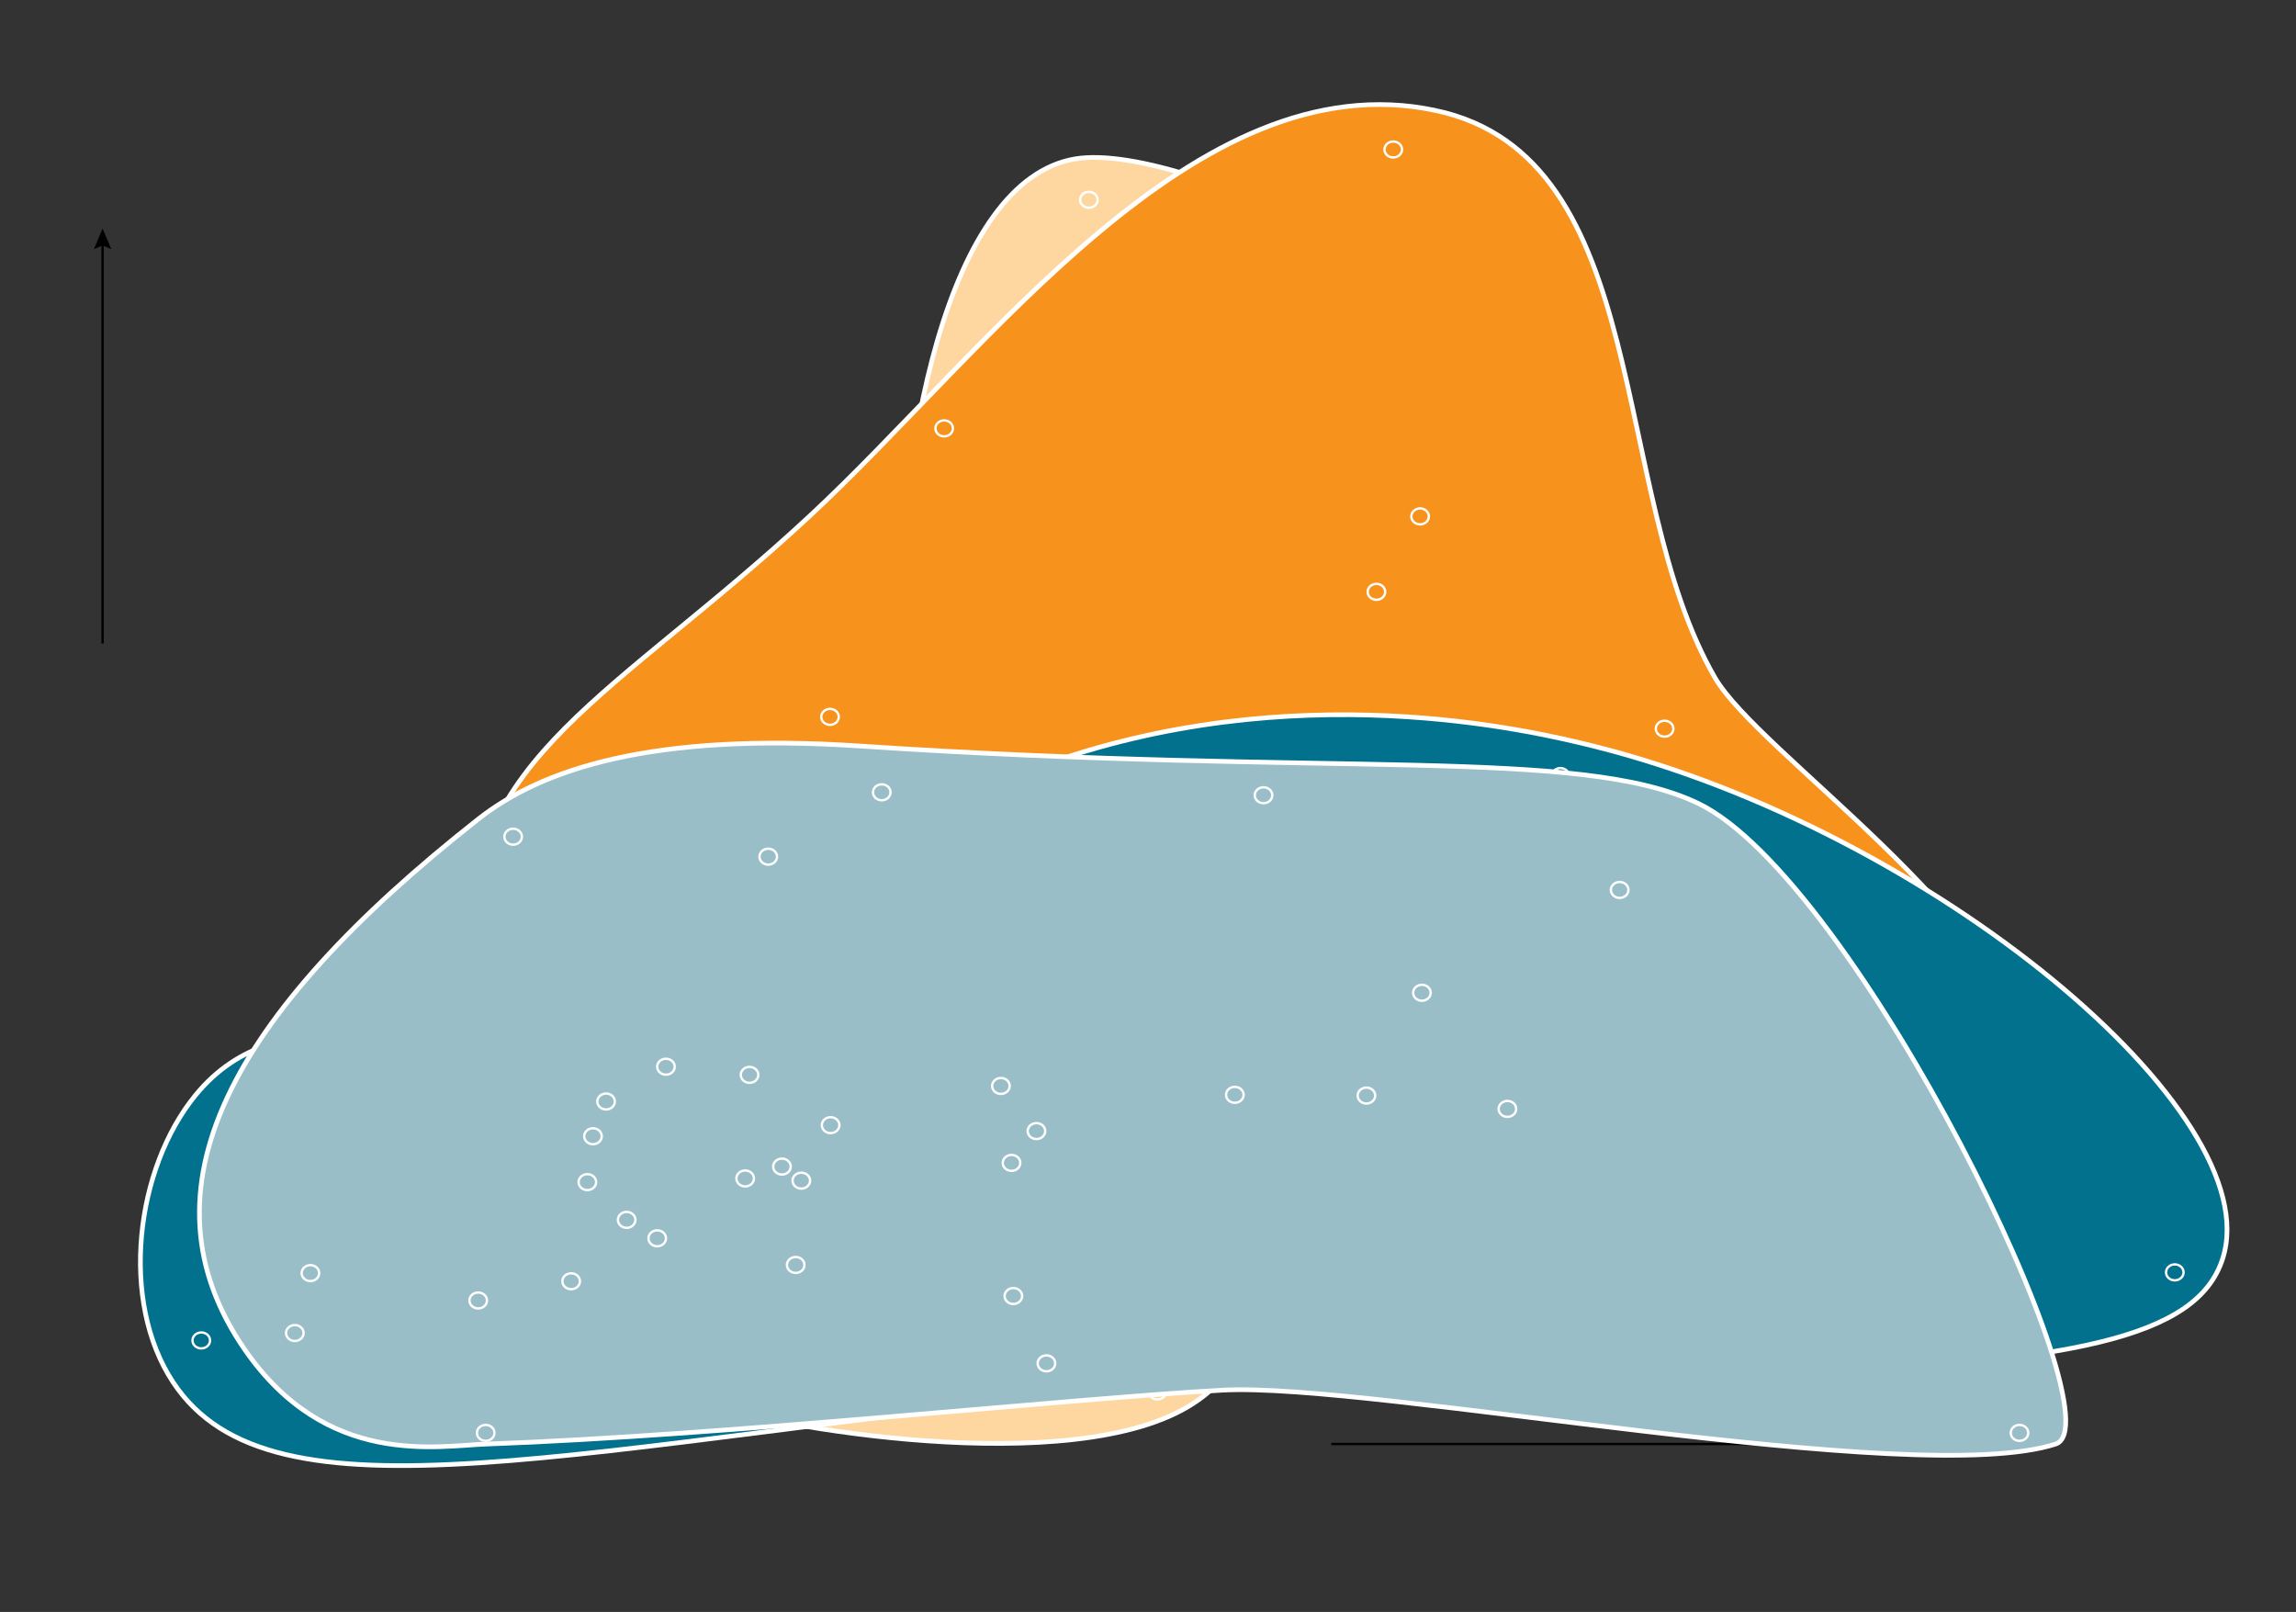 <?xml version="1.0" encoding="UTF-8"?>
<svg xmlns="http://www.w3.org/2000/svg" baseProfile="tiny" version="1.2" viewBox="0 0 490 343.972">
  <rect x="0" y="0" width="490" height="343.972" fill="#333333" stroke="none"/>
  <!-- Generator: Adobe Illustrator 28.6.0, SVG Export Plug-In . SVG Version: 1.2.0 Build 709)  -->
  <g>
    <g id="g-scatter_profit-margin_avg1-laptop-interactions-img">
      <g>
        <g id="x-y">
          <g>
            <line x1="397.292" y1="308.136" x2="284.113" y2="308.136" fill="none" stroke="#000" stroke-miterlimit="10" stroke-width=".5"/>
            <polygon points="395.887 306.284 396.674 308.136 395.887 309.987 400.276 308.136 395.887 306.284"/>
          </g>
          <g>
            <line x1="21.89" y1="51.758" x2="21.89" y2="137.311" fill="none" stroke="#000" stroke-miterlimit="10" stroke-width=".5"/>
            <polygon points="20.039 53.162 21.89 52.375 23.742 53.162 21.89 48.773 20.039 53.162"/>
          </g>
        </g>
        <g id="upper-middle">
          <path id="highlight" d="M229.447,33.904c24.009-4.034,99.403,32.589,117.646,72.466,10.488,22.927,23.738,90.755,12.387,109.262-6,9.781-13.21,5.65-39.577,9.781-6.145.963-34.058,2.318-39.684,21.597-9.286,31.821-13.974,46.407-27.99,53.902-27.926,14.933-93.508,2.313-102.492-1.817-13.376-6.15-53.405-23.959-64.827-32.405-10.125-7.487-14.184-32.014-6.115-41.277,23.258-26.701,114.012-21.611,112.919-78.529-.999-52.013,10.71-108.439,37.733-112.98Z" fill="#fed7a0" stroke="#fff" stroke-miterlimit="10"/>
          <ellipse cx="245.025" cy="189.589" rx="1.873" ry="1.703" fill="#fed7a0" stroke="#fff" stroke-miterlimit="10" stroke-width=".5"/>
          <ellipse cx="261.26" cy="187.694" rx="1.873" ry="1.703" fill="#fed7a0" stroke="#fff" stroke-miterlimit="10" stroke-width=".5"/>
          <ellipse cx="352.714" cy="211.684" rx="1.873" ry="1.703" fill="#fed7a0" stroke="#fff" stroke-miterlimit="10" stroke-width=".5"/>
          <ellipse cx="284.158" cy="219.579" rx="1.873" ry="1.703" fill="#fed7a0" stroke="#fff" stroke-miterlimit="10" stroke-width=".5"/>
          <ellipse cx="336.078" cy="215.631" rx="1.873" ry="1.703" fill="#fed7a0" stroke="#fff" stroke-miterlimit="10" stroke-width=".5"/>
          <ellipse cx="219.2" cy="232.364" rx="1.873" ry="1.703" fill="#fed7a0" stroke="#fff" stroke-miterlimit="10" stroke-width=".5"/>
          <ellipse cx="324.358" cy="191.484" rx="1.873" ry="1.703" fill="#fed7a0" stroke="#fff" stroke-miterlimit="10" stroke-width=".5"/>
          <ellipse cx="244.894" cy="151.232" rx="1.873" ry="1.703" fill="#fed7a0" stroke="#fff" stroke-miterlimit="10" stroke-width=".5"/>
          <ellipse cx="338.601" cy="114.142" rx="1.873" ry="1.703" fill="#fed7a0" stroke="#fff" stroke-miterlimit="10" stroke-width=".5"/>
          <ellipse cx="216.537" cy="148.708" rx="1.873" ry="1.703" fill="#fed7a0" stroke="#fff" stroke-miterlimit="10" stroke-width=".5"/>
          <ellipse cx="151.439" cy="207.579" rx="1.873" ry="1.703" fill="#fed7a0" stroke="#fff" stroke-miterlimit="10" stroke-width=".5"/>
          <ellipse cx="202.424" cy="135.608" rx="1.873" ry="1.703" fill="#fed7a0" stroke="#fff" stroke-miterlimit="10" stroke-width=".5"/>
          <ellipse cx="164.225" cy="250.983" rx="1.873" ry="1.703" fill="#fed7a0" stroke="#fff" stroke-miterlimit="10" stroke-width=".5"/>
          <ellipse cx="198.433" cy="262.983" rx="1.873" ry="1.703" fill="#fed7a0" stroke="#fff" stroke-miterlimit="10" stroke-width=".5"/>
          <ellipse cx="111.642" cy="245.307" rx="1.873" ry="1.703" fill="#fed7a0" stroke="#fff" stroke-miterlimit="10" stroke-width=".5"/>
          <ellipse cx="287.084" cy="151.389" rx="1.873" ry="1.703" fill="#fed7a0" stroke="#fff" stroke-miterlimit="10" stroke-width=".5"/>
          <ellipse cx="247.016" cy="296.92" rx="1.873" ry="1.703" fill="#fed7a0" stroke="#fff" stroke-miterlimit="10" stroke-width=".5"/>
          <ellipse cx="232.379" cy="42.634" rx="1.873" ry="1.703" fill="#fed7a0" stroke="#fff" stroke-miterlimit="10" stroke-width=".5"/>
          <ellipse cx="146.653" cy="287.445" rx="1.873" ry="1.703" fill="#fed7a0" stroke="#fff" stroke-miterlimit="10" stroke-width=".5"/>
          <ellipse cx="86.612" cy="230.626" rx="1.873" ry="1.703" fill="#fed7a0" stroke="#fff" stroke-miterlimit="10" stroke-width=".5"/>
          <ellipse cx="181.394" cy="225.412" rx="1.873" ry="1.703" fill="#fed7a0" stroke="#fff" stroke-miterlimit="10" stroke-width=".5"/>
          <ellipse cx="163.552" cy="297.392" rx="1.873" ry="1.703" fill="#fed7a0" stroke="#fff" stroke-miterlimit="10" stroke-width=".5"/>
          <ellipse cx="91.538" cy="261.717" rx="1.873" ry="1.703" fill="#fed7a0" stroke="#fff" stroke-miterlimit="10" stroke-width=".5"/>
          <ellipse cx="213.742" cy="229.36" rx="1.873" ry="1.703" fill="#fed7a0" stroke="#fff" stroke-miterlimit="10" stroke-width=".5"/>
          <ellipse cx="231.445" cy="104.667" rx="1.873" ry="1.703" fill="#fed7a0" stroke="#fff" stroke-miterlimit="10" stroke-width=".5"/>
        </g>
        <g id="upper">
          <path id="highlight-2" data-name="highlight" d="M306.332,23.563c46.786,9.917,36.768,81.516,59.659,121.037,9.3,16.056,63.192,51.424,67.345,82.358,2.492,18.56-16.893,36.548-63.181,24.156-57.524-15.4-153.756,51.547-201.993,42.508-21.146-3.963-32.696-12.545-36.985-16.05-28.871-23.595-30.288-63.598-30.704-75.365-1.435-40.514,31.062-53.802,72.241-92.012,37.903-35.17,82.298-97.509,133.618-86.631Z" fill="#f7931d" stroke="#fff" stroke-miterlimit="10"/>
          <ellipse cx="238.501" cy="248.931" rx="1.873" ry="1.703" fill="#f7931d" stroke="#fff" stroke-miterlimit="10" stroke-width=".5"/>
          <ellipse cx="307.459" cy="164.961" rx="1.873" ry="1.703" fill="#f7931d" stroke="#fff" stroke-miterlimit="10" stroke-width=".5"/>
          <ellipse cx="293.748" cy="126.29" rx="1.873" ry="1.703" fill="#f7931d" stroke="#fff" stroke-miterlimit="10" stroke-width=".5"/>
          <ellipse cx="264.063" cy="163.389" rx="1.873" ry="1.703" fill="#f7931d" stroke="#fff" stroke-miterlimit="10" stroke-width=".5"/>
          <ellipse cx="234.641" cy="203.317" rx="1.873" ry="1.703" fill="#f7931d" stroke="#fff" stroke-miterlimit="10" stroke-width=".5"/>
          <ellipse cx="135.335" cy="184.375" rx="1.873" ry="1.703" fill="#f7931d" stroke="#fff" stroke-miterlimit="10" stroke-width=".5"/>
          <ellipse cx="303.992" cy="249.411" rx="1.873" ry="1.703" fill="#f7931d" stroke="#fff" stroke-miterlimit="10" stroke-width=".5"/>
          <ellipse cx="185.787" cy="237.255" rx="1.873" ry="1.703" fill="#f7931d" stroke="#fff" stroke-miterlimit="10" stroke-width=".5"/>
          <ellipse cx="221.192" cy="225.255" rx="1.873" ry="1.703" fill="#f7931d" stroke="#fff" stroke-miterlimit="10" stroke-width=".5"/>
          <ellipse cx="324.89" cy="210.26" rx="1.873" ry="1.703" fill="#f7931d" stroke="#fff" stroke-miterlimit="10" stroke-width=".5"/>
          <ellipse cx="224.79" cy="207.108" rx="1.873" ry="1.703" fill="#f7931d" stroke="#fff" stroke-miterlimit="10" stroke-width=".5"/>
          <ellipse cx="297.337" cy="191.798" rx="1.873" ry="1.703" fill="#f7931d" stroke="#fff" stroke-miterlimit="10" stroke-width=".5"/>
          <ellipse cx="281.634" cy="232.207" rx="1.873" ry="1.703" fill="#f7931d" stroke="#fff" stroke-miterlimit="10" stroke-width=".5"/>
          <ellipse cx="297.337" cy="31.901" rx="1.873" ry="1.703" fill="#f7931d" stroke="#fff" stroke-miterlimit="10" stroke-width=".5"/>
          <ellipse cx="298.001" cy="214.522" rx="1.873" ry="1.703" fill="#f7931d" stroke="#fff" stroke-miterlimit="10" stroke-width=".5"/>
          <ellipse cx="346.461" cy="182.96" rx="1.873" ry="1.703" fill="#f7931d" stroke="#fff" stroke-miterlimit="10" stroke-width=".5"/>
          <ellipse cx="303.066" cy="110.195" rx="1.873" ry="1.703" fill="#f7931d" stroke="#fff" stroke-miterlimit="10" stroke-width=".5"/>
          <ellipse cx="355.247" cy="155.494" rx="1.873" ry="1.703" fill="#f7931d" stroke="#fff" stroke-miterlimit="10" stroke-width=".5"/>
          <ellipse cx="256.867" cy="207.579" rx="1.873" ry="1.703" fill="#f7931d" stroke="#fff" stroke-miterlimit="10" stroke-width=".5"/>
          <ellipse cx="308.253" cy="199.213" rx="1.873" ry="1.703" fill="#f7931d" stroke="#fff" stroke-miterlimit="10" stroke-width=".5"/>
          <ellipse cx="201.227" cy="226.05" rx="1.873" ry="1.703" fill="#f7931d" stroke="#fff" stroke-miterlimit="10" stroke-width=".5"/>
          <ellipse cx="418.205" cy="235.045" rx="1.873" ry="1.703" fill="#f7931d" stroke="#fff" stroke-miterlimit="10" stroke-width=".5"/>
          <ellipse cx="137.195" cy="271.821" rx="1.873" ry="1.703" fill="#f7931d" stroke="#fff" stroke-miterlimit="10" stroke-width=".5"/>
          <ellipse cx="227.453" cy="174.279" rx="1.873" ry="1.703" fill="#f7931d" stroke="#fff" stroke-miterlimit="10" stroke-width=".5"/>
          <ellipse cx="172.076" cy="203.475" rx="1.873" ry="1.703" fill="#f7931d" stroke="#fff" stroke-miterlimit="10" stroke-width=".5"/>
          <ellipse cx="201.498" cy="91.409" rx="1.873" ry="1.703" fill="#f7931d" stroke="#fff" stroke-miterlimit="10" stroke-width=".5"/>
          <ellipse cx="177.132" cy="152.97" rx="1.873" ry="1.703" fill="#f7931d" stroke="#fff" stroke-miterlimit="10" stroke-width=".5"/>
          <ellipse cx="164.225" cy="285.707" rx="1.873" ry="1.703" fill="#f7931d" stroke="#fff" stroke-miterlimit="10" stroke-width=".5"/>
          <ellipse cx="107.913" cy="204.426" rx="1.873" ry="1.703" fill="#f7931d" stroke="#fff" stroke-miterlimit="10" stroke-width=".5"/>
          <ellipse cx="171.01" cy="207.265" rx="1.873" ry="1.703" fill="#f7931d" stroke="#fff" stroke-miterlimit="10" stroke-width=".5"/>
        </g>
        <g id="lower">
          <path id="highlight-3" data-name="highlight" d="M474.351,268.576c10.028-31.243-62.471-91.32-133.896-109.276-13.584-3.415-64.501-15.532-118.796,4.328-40.37,14.766-38.625,31.123-81.999,45.378-51.444,16.907-79.627,2.354-97.921,24.679-12.811,15.635-16.308,43.906-4.777,61.3,21.145,31.895,83.802,13.612,208.58.796,54.624-5.61,97.249-1.115,130.133-2.337,66.594-2.474,93.236-7.918,98.676-24.868Z" fill="#02718e" stroke="#fff" stroke-miterlimit="10"/>
          <ellipse cx="219.602" cy="208.845" rx="1.873" ry="1.703" fill="#02718e" stroke="#fff" stroke-miterlimit="10" stroke-width=".5"/>
          <ellipse cx="333.012" cy="165.598" rx="1.873" ry="1.703" fill="#02718e" stroke="#fff" stroke-miterlimit="10" stroke-width=".5"/>
          <ellipse cx="230.912" cy="246.093" rx="1.873" ry="1.703" fill="#02718e" stroke="#fff" stroke-miterlimit="10" stroke-width=".5"/>
          <ellipse cx="163.552" cy="265.664" rx="1.873" ry="1.703" fill="#02718e" stroke="#fff" stroke-miterlimit="10" stroke-width=".5"/>
          <ellipse cx="241.697" cy="255.56" rx="1.873" ry="1.703" fill="#02718e" stroke="#fff" stroke-miterlimit="10" stroke-width=".5"/>
          <ellipse cx="261.129" cy="210.103" rx="1.873" ry="1.703" fill="#02718e" stroke="#fff" stroke-miterlimit="10" stroke-width=".5"/>
          <ellipse cx="251.147" cy="203.475" rx="1.873" ry="1.703" fill="#02718e" stroke="#fff" stroke-miterlimit="10" stroke-width=".5"/>
          <ellipse cx="140.261" cy="239.15" rx="1.873" ry="1.703" fill="#02718e" stroke="#fff" stroke-miterlimit="10" stroke-width=".5"/>
          <ellipse cx="174.871" cy="268.188" rx="1.873" ry="1.703" fill="#02718e" stroke="#fff" stroke-miterlimit="10" stroke-width=".5"/>
          <ellipse cx="464.133" cy="271.507" rx="1.873" ry="1.703" fill="#02718e" stroke="#fff" stroke-miterlimit="10" stroke-width=".5"/>
          <ellipse cx="80.761" cy="256.669" rx="1.873" ry="1.703" fill="#02718e" stroke="#fff" stroke-miterlimit="10" stroke-width=".5"/>
          <ellipse cx="147.981" cy="215.788" rx="1.873" ry="1.703" fill="#02718e" stroke="#fff" stroke-miterlimit="10" stroke-width=".5"/>
          <ellipse cx="236.501" cy="219.736" rx="1.873" ry="1.703" fill="#02718e" stroke="#fff" stroke-miterlimit="10" stroke-width=".5"/>
          <ellipse cx="79.425" cy="293.444" rx="1.873" ry="1.703" fill="#02718e" stroke="#fff" stroke-miterlimit="10" stroke-width=".5"/>
          <ellipse cx="176.469" cy="241.202" rx="1.873" ry="1.703" fill="#02718e" stroke="#fff" stroke-miterlimit="10" stroke-width=".5"/>
          <ellipse cx="196.433" cy="263.769" rx="1.873" ry="1.703" fill="#02718e" stroke="#fff" stroke-miterlimit="10" stroke-width=".5"/>
          <ellipse cx="97.529" cy="271.821" rx="1.873" ry="1.703" fill="#02718e" stroke="#fff" stroke-miterlimit="10" stroke-width=".5"/>
          <ellipse cx="244.894" cy="203.789" rx="1.873" ry="1.703" fill="#02718e" stroke="#fff" stroke-miterlimit="10" stroke-width=".5"/>
          <ellipse cx="194.171" cy="234.259" rx="1.873" ry="1.703" fill="#02718e" stroke="#fff" stroke-miterlimit="10" stroke-width=".5"/>
          <ellipse cx="149.177" cy="261.088" rx="1.873" ry="1.703" fill="#02718e" stroke="#fff" stroke-miterlimit="10" stroke-width=".5"/>
          <ellipse cx="218.668" cy="175.851" rx="1.873" ry="1.703" fill="#02718e" stroke="#fff" stroke-miterlimit="10" stroke-width=".5"/>
          <ellipse cx="140.793" cy="298.335" rx="1.873" ry="1.703" fill="#02718e" stroke="#fff" stroke-miterlimit="10" stroke-width=".5"/>
          <ellipse cx="289.887" cy="190.689" rx="1.873" ry="1.703" fill="#02718e" stroke="#fff" stroke-miterlimit="10" stroke-width=".5"/>
          <ellipse cx="132.008" cy="234.574" rx="1.873" ry="1.703" fill="#02718e" stroke="#fff" stroke-miterlimit="10" stroke-width=".5"/>
          <ellipse cx="78.49" cy="243.883" rx="1.873" ry="1.703" fill="#02718e" stroke="#fff" stroke-miterlimit="10" stroke-width=".5"/>
          <ellipse cx="88.612" cy="288.397" rx="1.873" ry="1.703" fill="#02718e" stroke="#fff" stroke-miterlimit="10" stroke-width=".5"/>
          <ellipse cx="51.47" cy="239.779" rx="1.873" ry="1.703" fill="#02718e" stroke="#fff" stroke-miterlimit="10" stroke-width=".5"/>
          <ellipse cx="60.526" cy="241.045" rx="1.873" ry="1.703" fill="#02718e" stroke="#fff" stroke-miterlimit="10" stroke-width=".5"/>
          <ellipse cx="222.659" cy="174.908" rx="1.873" ry="1.703" fill="#02718e" stroke="#fff" stroke-miterlimit="10" stroke-width=".5"/>
          <ellipse cx="42.955" cy="286.03" rx="1.873" ry="1.703" fill="#02718e" stroke="#fff" stroke-miterlimit="10" stroke-width=".5"/>
          <ellipse cx="138.261" cy="266.616" rx="1.873" ry="1.703" fill="#02718e" stroke="#fff" stroke-miterlimit="10" stroke-width=".5"/>
          <ellipse cx="366.426" cy="289.811" rx="1.873" ry="1.703" fill="#02718e" stroke="#fff" stroke-miterlimit="10" stroke-width=".5"/>
        </g>
        <g id="lower-middle">
          <path id="highlight-4" data-name="highlight" d="M438.714,308.136c13.864-4.505-42.585-120.607-76.36-136.738-25.363-12.114-78.092-5.516-178.822-12.206-44.564-2.96-67.95,4.958-81.48,15.604-53.105,41.784-73.259,79.273-49.826,113.177,17.503,25.324,41.092,20.539,51.695,20.164,50.618-1.793,125.312-9.802,157.069-11.498,32.067-1.712,147.858,21.203,177.723,11.498Z" fill="#9abec8" stroke="#fff" stroke-miterlimit="10"/>
          <ellipse cx="269.652" cy="169.694" rx="1.873" ry="1.703" fill="#9abec8" stroke="#fff" stroke-miterlimit="10" stroke-width=".5"/>
          <ellipse cx="216.266" cy="276.554" rx="1.873" ry="1.703" fill="#9abec8" stroke="#fff" stroke-miterlimit="10" stroke-width=".5"/>
          <ellipse cx="263.53" cy="233.622" rx="1.873" ry="1.703" fill="#9abec8" stroke="#fff" stroke-miterlimit="10" stroke-width=".5"/>
          <ellipse cx="166.88" cy="248.931" rx="1.873" ry="1.703" fill="#9abec8" stroke="#fff" stroke-miterlimit="10" stroke-width=".5"/>
          <ellipse cx="345.658" cy="189.903" rx="1.873" ry="1.703" fill="#9abec8" stroke="#fff" stroke-miterlimit="10" stroke-width=".5"/>
          <ellipse cx="291.617" cy="233.779" rx="1.873" ry="1.703" fill="#9abec8" stroke="#fff" stroke-miterlimit="10" stroke-width=".5"/>
          <ellipse cx="125.353" cy="252.25" rx="1.873" ry="1.703" fill="#9abec8" stroke="#fff" stroke-miterlimit="10" stroke-width=".5"/>
          <ellipse cx="169.814" cy="269.926" rx="1.873" ry="1.703" fill="#9abec8" stroke="#fff" stroke-miterlimit="10" stroke-width=".5"/>
          <ellipse cx="133.737" cy="260.302" rx="1.873" ry="1.703" fill="#9abec8" stroke="#fff" stroke-miterlimit="10" stroke-width=".5"/>
          <ellipse cx="129.344" cy="235.045" rx="1.873" ry="1.703" fill="#9abec8" stroke="#fff" stroke-miterlimit="10" stroke-width=".5"/>
          <ellipse cx="177.263" cy="240.093" rx="1.873" ry="1.703" fill="#9abec8" stroke="#fff" stroke-miterlimit="10" stroke-width=".5"/>
          <ellipse cx="213.611" cy="231.727" rx="1.873" ry="1.703" fill="#9abec8" stroke="#fff" stroke-miterlimit="10" stroke-width=".5"/>
          <ellipse cx="223.323" cy="290.921" rx="1.873" ry="1.703" fill="#9abec8" stroke="#fff" stroke-miterlimit="10" stroke-width=".5"/>
          <ellipse cx="66.246" cy="271.664" rx="1.873" ry="1.703" fill="#9abec8" stroke="#fff" stroke-miterlimit="10" stroke-width=".5"/>
          <ellipse cx="126.549" cy="242.46" rx="1.873" ry="1.703" fill="#9abec8" stroke="#fff" stroke-miterlimit="10" stroke-width=".5"/>
          <ellipse cx="215.873" cy="248.145" rx="1.873" ry="1.703" fill="#9abec8" stroke="#fff" stroke-miterlimit="10" stroke-width=".5"/>
          <ellipse cx="171.01" cy="251.935" rx="1.873" ry="1.703" fill="#9abec8" stroke="#fff" stroke-miterlimit="10" stroke-width=".5"/>
          <ellipse cx="221.192" cy="241.359" rx="1.873" ry="1.703" fill="#9abec8" stroke="#fff" stroke-miterlimit="10" stroke-width=".5"/>
          <ellipse cx="321.703" cy="236.626" rx="1.873" ry="1.703" fill="#9abec8" stroke="#fff" stroke-miterlimit="10" stroke-width=".5"/>
          <ellipse cx="163.954" cy="182.803" rx="1.873" ry="1.703" fill="#9abec8" stroke="#fff" stroke-miterlimit="10" stroke-width=".5"/>
          <ellipse cx="109.511" cy="178.541" rx="1.873" ry="1.703" fill="#9abec8" stroke="#fff" stroke-miterlimit="10" stroke-width=".5"/>
          <ellipse cx="188.18" cy="169.066" rx="1.873" ry="1.703" fill="#9abec8" stroke="#fff" stroke-miterlimit="10" stroke-width=".5"/>
          <ellipse cx="142.121" cy="227.622" rx="1.873" ry="1.703" fill="#9abec8" stroke="#fff" stroke-miterlimit="10" stroke-width=".5"/>
          <ellipse cx="103.651" cy="305.758" rx="1.873" ry="1.703" fill="#9abec8" stroke="#fff" stroke-miterlimit="10" stroke-width=".5"/>
          <ellipse cx="303.459" cy="211.841" rx="1.873" ry="1.703" fill="#9abec8" stroke="#fff" stroke-miterlimit="10" stroke-width=".5"/>
          <ellipse cx="159.963" cy="229.36" rx="1.873" ry="1.703" fill="#9abec8" stroke="#fff" stroke-miterlimit="10" stroke-width=".5"/>
          <ellipse cx="102.053" cy="277.506" rx="1.873" ry="1.703" fill="#9abec8" stroke="#fff" stroke-miterlimit="10" stroke-width=".5"/>
          <ellipse cx="140.261" cy="264.24" rx="1.873" ry="1.703" fill="#9abec8" stroke="#fff" stroke-miterlimit="10" stroke-width=".5"/>
          <ellipse cx="159.028" cy="251.464" rx="1.873" ry="1.703" fill="#9abec8" stroke="#fff" stroke-miterlimit="10" stroke-width=".5"/>
          <ellipse cx="121.895" cy="273.402" rx="1.873" ry="1.703" fill="#9abec8" stroke="#fff" stroke-miterlimit="10" stroke-width=".5"/>
          <ellipse cx="430.991" cy="305.758" rx="1.873" ry="1.703" fill="#9abec8" stroke="#fff" stroke-miterlimit="10" stroke-width=".5"/>
          <ellipse cx="62.919" cy="284.449" rx="1.873" ry="1.703" fill="#9abec8" stroke="#fff" stroke-miterlimit="10" stroke-width=".5"/>
        </g>
      </g>
    </g>
  </g>
<style>
#g-scatter_profit-margin_avg1-laptop-interactions-img rect, #g-scatter_profit-margin_avg1-laptop-interactions-img circle, #g-scatter_profit-margin_avg1-laptop-interactions-img path, #g-scatter_profit-margin_avg1-laptop-interactions-img line, #g-scatter_profit-margin_avg1-laptop-interactions-img polyline, #g-scatter_profit-margin_avg1-laptop-interactions-img polygon { vector-effect: non-scaling-stroke; }
</style>
</svg>
